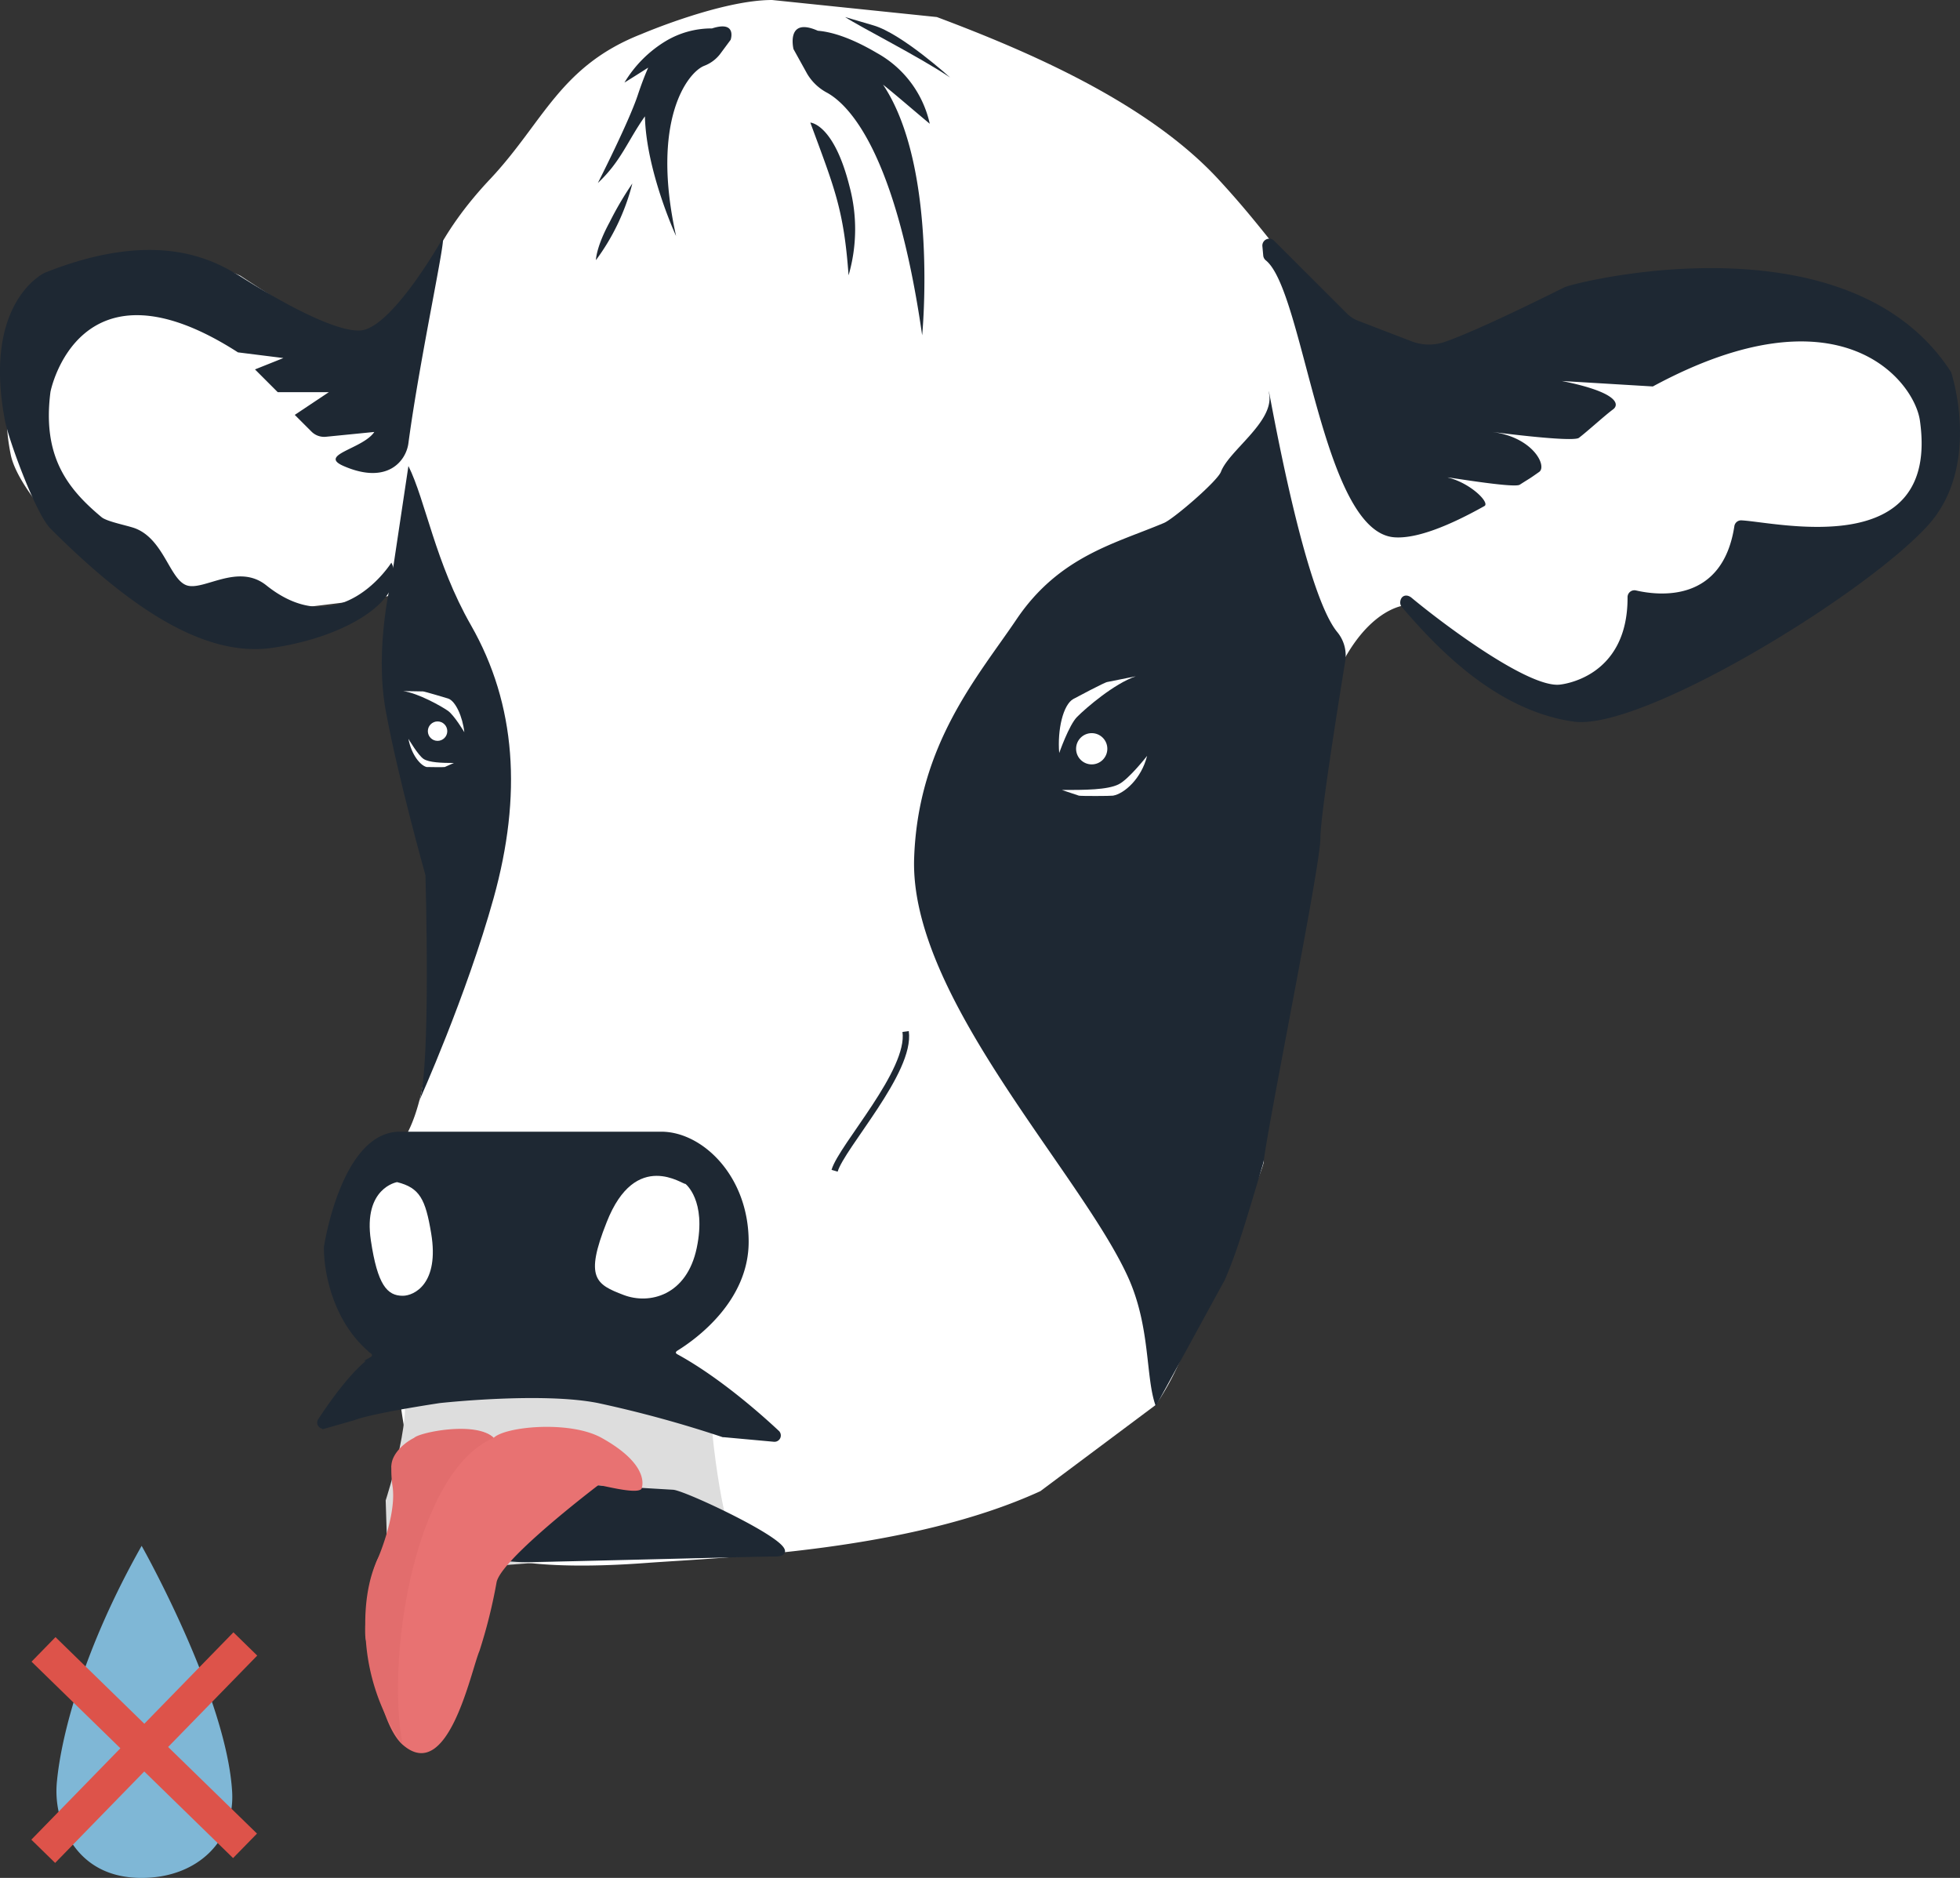 <svg id="cow-thirsty" xmlns="http://www.w3.org/2000/svg" width="461.14" height="441.753" viewBox="0 0 461.14 441.753">
  <rect x="0" y="0" width="461.14" height="441.753" fill="#333333" stroke="none"/>
  <g id="Layer_2" data-name="Layer 2" transform="translate(7.374 363.638)">
    <path id="Path_450" data-name="Path 450" d="M324.1,272s20.054,35.508,21.3,57.995c.588,11.217-8.021,20.12-21.31,20.12-12.166,0-17.005-7.821-18.917-13.369a22.729,22.729,0,0,1-.989-9.465C305.248,316.265,310.542,295.971,324.1,272Z" transform="translate(-298.149 -272)" fill="#7fb7d6"/>
    <path id="Path_451" data-name="Path 451" d="M305.342,288.343l20.9,20.374,20.963-21.5,5.6,5.468-20.963,21.5,20.909,20.374-5.628,5.762-20.9-20.374-20.963,21.511-5.6-5.468,20.949-21.5-20.9-20.374Z" transform="translate(-299.66 -266.872)" fill="#dd534a"/>
  </g>
  <g id="Layer_3" data-name="Layer 3">
    <path id="Path_452" data-name="Path 452" d="M365.3,87.1v25.4l-4.011,8.021-9.358,8.021-36.1,1.337-8.021-6.685-10.7-10.7-10.7-14.706L273.05,79.075l4.011-9.358L290.43,51l30.749,6.685,36.1,14.706Z" transform="translate(-269.205 17.182)" fill="#40403f" opacity="0.1"/>
    <path id="Path_453" data-name="Path 453" d="M4.406,84.225c0-5.348,6.685-14.706,24.064-20.054s28.342.628,28.6.668h0C91.826,87.567,80.409,77.1,87.815,79.546,102,84.225,91.3,68.182,115.89,42.112c12.567-13.369,16.364-26.564,35.575-34.091,0,0,18.717-8.021,30.749-8.021l38.77,4.011c21.39,8.021,49.465,20.054,66.177,38.1,13.489,14.572,16.711,22.059,32.754,36.765,5.749,5.267,24.064,5.348,48.128-9.358h0c.227,0,40.816-8.677,58.155-3.342s31.417,18.048,31.417,23.4,2.674,12.032,0,25.4-80.883,58.155-87.567,54.145c0,0-18.717-2.674-38.77-26.738h0c-.388,0-14.118,1.1-21,30.829h0a64.36,64.36,0,0,1-1.511,15.749h0c-.08,1.845-.16,3.757-.2,5.749l-.909-1.658a276.122,276.122,0,0,0-9.786,64.292c-.227,7.032-.147,12.727,0,16.15h0c-1.965,7.086-8.636,17.754-12.647,27.286-3.636,8.65-5.134,18.128-12.193,28.9l-.508.775-27.193,20.321c-31.03,14.2-74.252,15.535-92.527,16.872-53.476,4.011-52.834-11.832-56.15-26.738-5.348-24.064-4.786-65.308,0-74.867,8.021-16.043,6.35-58.61,2.674-68.182,0,0-5.348-16.043-6.685-30.749-2.005-22.072,2.059-27.46,1.858-27.407h0c-8.529,1.992-48.637,6-48.637,6-6.685,4.011-40.107-25.4-42.781-38.77S4.406,89.573,4.406,84.225Z" transform="translate(-0.561)" fill="#fff"/>
    <path id="Path_454" data-name="Path 454" d="M91.867,76.759c44.051-23.824,61.5-1.337,62.834,8.021,4.759,33.329-33.77,23.877-42.005,23.476a1.6,1.6,0,0,0-1.644,1.337c-2.767,18.1-17.674,16.417-23.169,15.147a1.618,1.618,0,0,0-1.965,1.591c.094,19.332-16.043,20.575-16.043,20.575-7.353.668-27.072-14.037-34.759-20.428-1.15-.963-2.5-.575-2.674.909a1.6,1.6,0,0,0,.361,1.243c8.021,9.358,21.979,24.332,40.4,26.965,15.909,2.273,68.182-29.532,83.262-46.016,12.941-14.1,5.588-36.163,5.588-36.163C138.725,37.08,77.161,51.358,71.318,53.323c-.12,0-19.4,9.813-28.409,12.955a11.324,11.324,0,0,1-7.821-.147L22.522,61.3a7.647,7.647,0,0,1-2.674-1.738L2.775,42.495A1.618,1.618,0,0,0,.008,43.831L.2,45.93a1.671,1.671,0,0,0,.588,1.15c9,7.126,13.182,63.851,30.241,65.161,5.267.4,13.008-2.754,21.217-7.353,1.337-.762-3.168-5.348-8.516-6.685-1.578-.4,15.428,2.567,16.818,1.671,2.888-1.845,1.818-1.07,4.572-3.008,1.912-1.337-1.337-8.021-10.7-9.358-2.674-.374,18.5,2.513,20.054,1.337,1.992-1.511,6.19-5.348,8.021-6.685,1.537-1.11,1.337-4.011-12.032-6.685" transform="translate(297.006 14.15)" fill="#1e2833"/>
    <path id="Path_455" data-name="Path 455" d="M322.945,68.745c-37.433-24.064-44.118,9.131-44.118,9.358-1.939,15.147,4.011,22.727,12.032,29.412,1.337,1.1,6.283,1.979,8.021,2.674,6.685,2.674,8.021,12.032,12.032,13.369s12.032-5.348,18.717,0c17.38,13.9,29.412-5.348,29.412-5.348,4.011,8.021-9.652,17.38-28.075,20.054-15.909,2.273-33.423-9.358-52.139-28.075-3.422-3.422-9.786-20.655-10.7-25.4-5.348-28.075,9.358-34.759,9.358-34.759,26.738-10.7,40.107-2.674,45.669.628.12,0,20.054,13.2,28.409,12.955,7.473-.214,19.505-21.6,19.505-21.6,1.07-1.07-5.348,28.075-8.021,48.129-.562,4.184-4.987,9.8-15.227,5.348-6.163-2.674,4.532-4.011,7.206-8.021L343.653,88.6a4.211,4.211,0,0,1-3.409-1.217l-3.931-3.93,8.021-5.348H332.3l-5.348-5.348,6.685-2.674Z" transform="translate(-266.961 14.143)" fill="#1e2833"/>
    <path id="Path_456" data-name="Path 456" d="M292.084,253.827c1.925,22.995,5.642,31.658,5.642,31.658l-64.666,4.987-16.952-2.433-.428-13.61s7.647-23.409,3.155-27.741-.481-11.029-.481-11.029,38.77-6.685,44.118,1.337S291.4,245.725,292.084,253.827Z" transform="translate(-124.937 78.514)" fill="#ddd"/>
    <path id="Path_457" data-name="Path 457" d="M220.373,250.8c-8.409-6.751-10.9-18.048-10.909-24.479a.653.653,0,0,1,0-.16c.241-1.564,4.412-26.658,17.38-26.658h61.5c9.358,0,20.054,10.16,20.054,25.4,0,13.7-12.166,22.487-16.537,25.187-.8.508-.775,1.257,0,1.7,9.8,5.348,19.652,14.064,23.8,17.955a.989.989,0,0,1-.775,1.7L303.1,270.369h-.214a277,277,0,0,0-29.318-8.021c-13.369-2.674-37.433,0-37.433,0-17.38,2.674-20.054,4.011-20.054,4.011l-6.979,1.992a.949.949,0,0,1-1.056-1.431c2.38-3.65,7.54-11.1,12.246-14.519a.949.949,0,0,0,.08-1.6Z" transform="translate(-132.758 67.212)" fill="#1e2833" stroke="#1e2833" stroke-miterlimit="10" stroke-width="1"/>
    <path id="Path_458" data-name="Path 458" d="M269.979,262.837c2.674,0,33.8,14.706,24.064,14.706-4.011,0-54.572,1.337-58.824,1.337s-16.725-1.337-22.727-5.348c-4.011-2.674-5.348-10.7-5.348-10.7a53.477,53.477,0,0,1,18.717,0c8.021,1.337,21.39-1.337,21.39-1.337Z" transform="translate(-111.722 88.1)" fill="#1e2833" stroke="#1e2833" stroke-miterlimit="10" stroke-width="1"/>
    <path id="Path_459" data-name="Path 459" d="M194.434,21.57s5.508.214,9.225,15.027a38.891,38.891,0,0,1-.227,20.9C202.308,41.944,200.1,36.958,194.434,21.57Z" transform="translate(-3.784 7.267)" fill="#1e2833"/>
    <path id="Path_460" data-name="Path 460" d="M177.72,3,184.4,4.965c6.685,1.952,18.021,12.259,18.021,12.259C195.22,12.358,181.343,5.38,177.72,3Z" transform="translate(21.112 1.011)" fill="#1e2833"/>
    <path id="Path_461" data-name="Path 461" d="M233.64,50.315s0-2.995,3.222-8.931a77.541,77.541,0,0,1,5.348-9.1,51.564,51.564,0,0,1-8.57,18.035Z" transform="translate(-93.431 10.875)" fill="#1e2833"/>
    <path id="Path_462" data-name="Path 462" d="M187.226,5.625c2.968.241,7.473,1.444,13.89,5.227A25.254,25.254,0,0,1,213.563,27.51c-4.532-3.783-7.848-6.685-11-9.211,13.062,19.479,9.211,58.971,9.211,58.971-6.19-43.088-17.219-54.185-22.34-57.046a11.9,11.9,0,0,1-4.706-4.452L181.5,9.943S179.632,2.256,187.226,5.625Z" transform="translate(5.189 1.607)" fill="#1e2833"/>
    <path id="Path_463" data-name="Path 463" d="M227.271,25.8c-4.131,5.856-5.588,10.535-11.07,15.682,0,0,7.233-14.225,9.358-20.588.922-2.767,1.751-4.906,2.487-6.551-1.644,1.043-3.422,2.179-5.588,3.516a28.476,28.476,0,0,1,9.826-9.826,20.963,20.963,0,0,1,10.775-2.914c5.949-1.925,4.385,2.674,4.385,2.674l-2.567,3.463a8.6,8.6,0,0,1-3.69,2.674C237.177,15.573,228.621,27,234.6,53.942,234.53,53.835,227.578,38.675,227.271,25.8Z" transform="translate(-75.538 1.566)" fill="#1e2833"/>
    <path id="Path_464" data-name="Path 464" d="M108.123,178.684c.909-26.818,15.107-42.861,24.064-56.15,10.054-14.92,23.356-17.888,34.759-22.727,2.219-.949,12.513-9.773,13.369-12.032,1.885-4.96,12.286-11.591,11.364-18.048-1.217-8.476,7.447,45.575,16.043,55.829a8.636,8.636,0,0,1,1.8,6.965c-1.818,11.136-5.816,36.31-5.816,41.444,0,6.564-11.6,63.423-13.289,75.589a8.992,8.992,0,0,1-.294,1.337c-3.369,11.23-5.989,20.455-8.944,27.059h0l-16.2,29.639c-2.487-6.685-1.136-18.717-6.685-30.682C146.893,252.214,107.013,211.171,108.123,178.684Z" transform="translate(106.952 23.188)" fill="#1e2833"/>
    <path id="Path_465" data-name="Path 465" d="M185.492,214.254c1.685-5.735,18.048-23.4,16.711-32.754" transform="translate(10.867 61.148)" fill="none" stroke="#1e2833" stroke-miterlimit="10" stroke-width="1.5"/>
    <path id="Path_466" data-name="Path 466" d="M243.113,208.773s5.027,3.837,2.674,15.08-11.15,13.369-17.193,11.07c-6.537-2.487-9.211-4.011-4.011-17.086C231.428,200.35,242.765,209.174,243.113,208.773Z" transform="translate(-81.861 69.704)" fill="#fff"/>
    <path id="Path_467" data-name="Path 467" d="M275.2,208s-8.021,1.337-6.163,13.73c1.564,10.455,3.823,13.008,7.5,13.008,2.674,0,8.663-2.834,6.685-14.706C281.883,212.011,280.546,209.337,275.2,208Z" transform="translate(-181.781 70.076)" fill="#fff"/>
    <ellipse id="Ellipse_14" data-name="Ellipse 14" cx="3.676" cy="3.676" rx="3.676" ry="3.676" transform="translate(253.177 172.461)" fill="#fff"/>
    <path id="Path_468" data-name="Path 468" d="M163.1,133s-4.291,5.495-6.685,6.685c-2.674,1.337-8.021,1.337-13.369,1.337l4.011,1.337c.495.12,7.513.094,8.021,0C157.756,141.89,161.767,138.348,163.1,133Z" transform="translate(106.785 44.808)" fill="#fff"/>
    <path id="Path_469" data-name="Path 469" d="M145.136,137.048s2.3-6.578,4.185-8.476c2.1-2.126,8.757-7.848,13.824-9.572l-6.685,1.337c-.508,0-7.58,3.77-8.021,4.011C146.059,125.685,144.682,131.554,145.136,137.048Z" transform="translate(104.07 40.091)" fill="#fff"/>
    <path id="Path_470" data-name="Path 470" d="M263.827,231.265s11.083-24.612,17.487-47.661c6.685-24.064,5.348-45.455-5.348-64.171-8.4-14.706-10.7-29.412-14.706-37.433l-4.011,26.738s-4.011,16.043-1.337,30.749c2.848,15.642,9.358,38.77,9.358,38.77S266.608,223.712,263.827,231.265Z" transform="translate(-165.17 27.626)" fill="#1e2833"/>
    <ellipse id="Ellipse_15" data-name="Ellipse 15" cx="2.286" cy="2.286" rx="2.286" ry="2.286" transform="translate(100.663 169.706)" fill="#fff"/>
    <path id="Path_471" data-name="Path 471" d="M265.05,130s2.286,3.89,3.57,4.733,4.278.949,7.126.949l-2.139.949c-.267.08-4.011,0-4.278,0C267.9,136.3,265.759,133.783,265.05,130Z" transform="translate(-168.959 43.797)" fill="#fff"/>
    <path id="Path_472" data-name="Path 472" d="M277.582,131.279s-2.38-4.011-3.877-5.053-6.872-4.1-10.495-4.626l4.652.08c.348,0,5.562,1.564,5.9,1.671C275.509,123.913,277.181,127.629,277.582,131.279Z" transform="translate(-168.336 40.967)" fill="#fff"/>
    <path id="Path_473" data-name="Path 473" d="M234.685,282.4c.722-1.671,7.794-13.168,4.679-18.048a21.018,21.018,0,0,1-1.337-4.011c1.337-2.674,1.337-4.011,4.011-5.348,1.337-1.337,16.043-5.348,20.054-1.337,2.674-2.674,17.914-4.158,25.4,0,12.032,6.684,9.358,12.032,9.358,12.032-1.337,1.337-9.639-1.043-10.147-.9-5.548,4.238-23.275,18.275-23.944,22.955a122.6,122.6,0,0,1-4.011,16.043c-2.005,4.679-7.353,31.417-18.048,22.059-4.505-3.931-6.685-16.043-8.69-24.733C231.409,298.506,232.679,287.076,234.685,282.4Z" transform="translate(-145.947 84.583)" fill="#e87272"/>
    <path id="Path_474" data-name="Path 474" d="M260.855,282.277c.735-1.618,4.679-11.364,3.57-17.647a26.645,26.645,0,0,1-.227-4.412c0-2.674,2.674-5.348,5.348-6.685,1.337-1.337,14.706-4.011,18.717,0-18.717,8.021-25.4,52.139-21.39,72.193a49.158,49.158,0,0,1-8.69-24.733C258.007,298.32,257.512,289.63,260.855,282.277Z" transform="translate(-172.117 84.703)" fill="#e26d6d"/>
  </g>
</svg>
